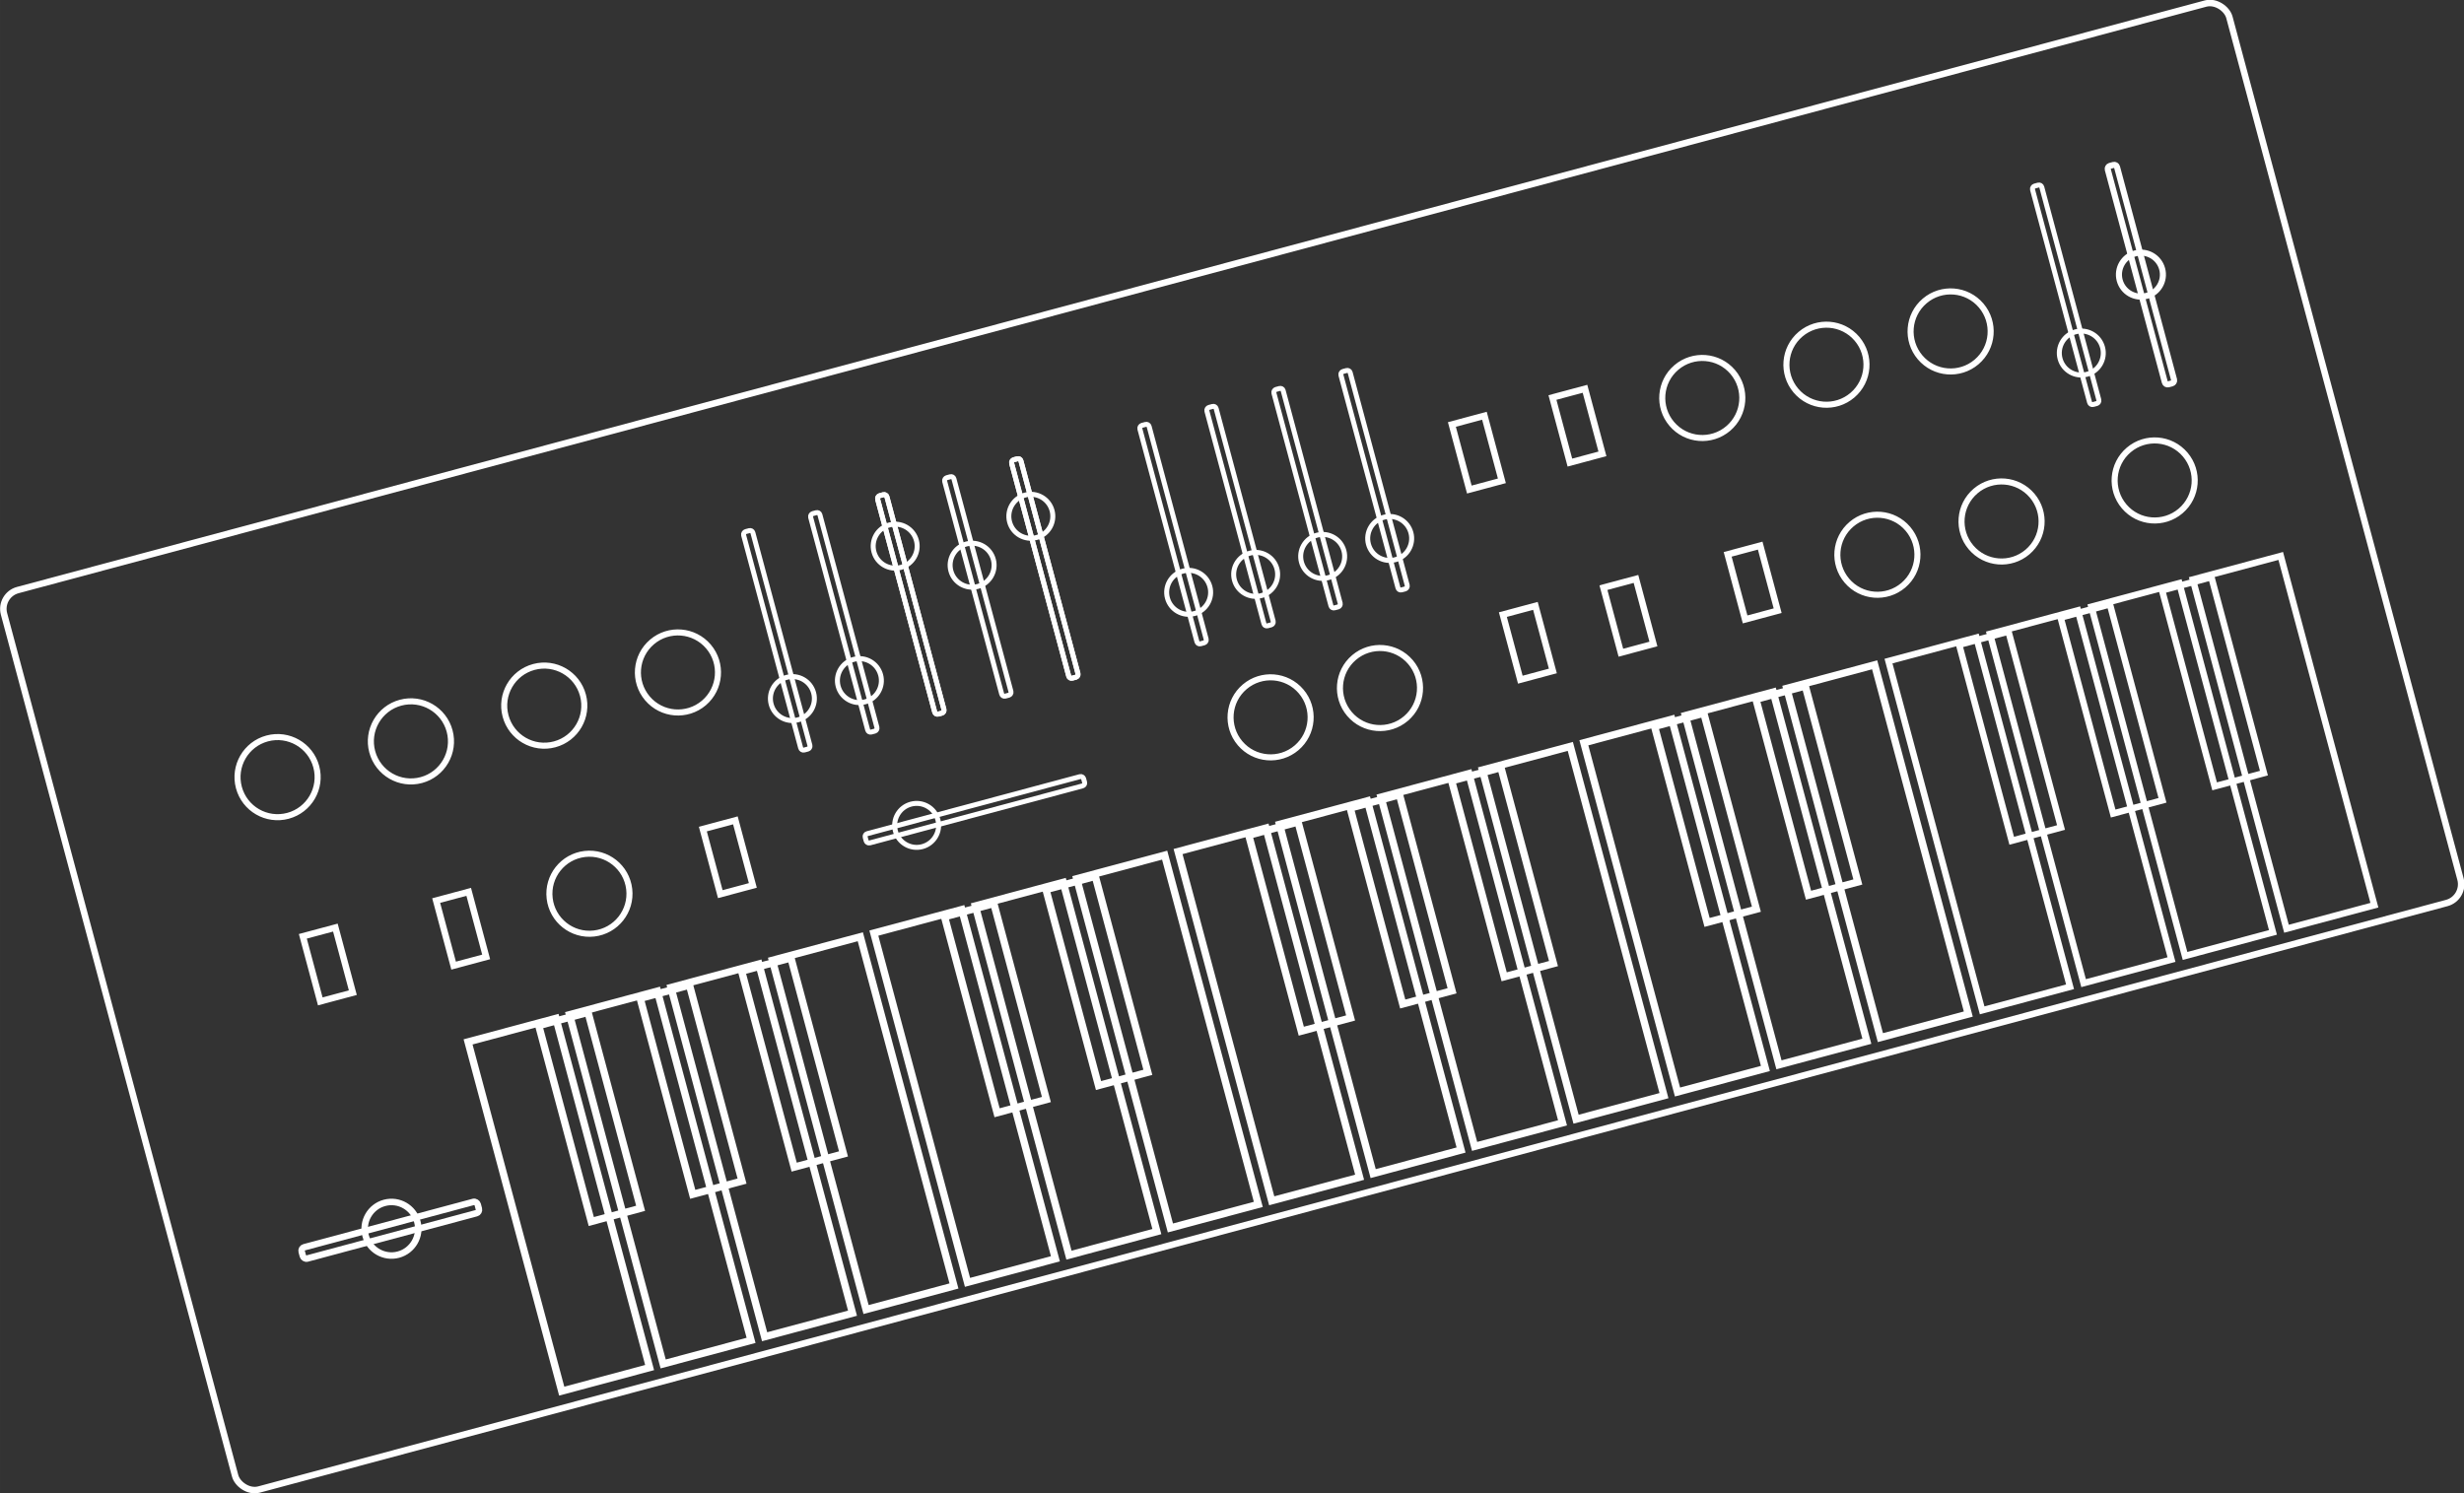 <?xml version="1.0" encoding="UTF-8" standalone="no"?>
<svg
   xmlns:dc="http://purl.org/dc/elements/1.1/"
   xmlns:cc="http://creativecommons.org/ns#"
   xmlns:rdf="http://www.w3.org/1999/02/22-rdf-syntax-ns#"
   xmlns:svg="http://www.w3.org/2000/svg"
   xmlns="http://www.w3.org/2000/svg"
   xmlns:sodipodi="http://sodipodi.sourceforge.net/DTD/sodipodi-0.dtd"
   xmlns:inkscape="http://www.inkscape.org/namespaces/inkscape"
   version="1.1"
   id="svg6883"
   viewBox="0 0 379.772 230.189"
   height="64.964mm"
   width="107.18mm"
   inkscape:version="0.91 r13725"
   sodipodi:docname="synth.svg">
  <rect x="0" y="0" width="379.772" height="230.189" fill="#333333" stroke="none"/>
  <sodipodi:namedview
     pagecolor="#ffffff"
     bordercolor="#666666"
     borderopacity="1"
     objecttolerance="10"
     gridtolerance="10"
     guidetolerance="10"
     inkscape:pageopacity="0"
     inkscape:pageshadow="2"
     inkscape:window-width="1920"
     inkscape:window-height="1057"
     id="namedview5083"
     showgrid="false"
     inkscape:zoom="2.5164887"
     inkscape:cx="129.74751"
     inkscape:cy="110.42649"
     inkscape:window-x="-8"
     inkscape:window-y="1072"
     inkscape:window-maximized="1"
     inkscape:current-layer="svg6883"
     fit-margin-top="0"
     fit-margin-left="0"
     fit-margin-right="0"
     fit-margin-bottom="0" />
  <defs
     id="defs6885" />
  <rect
     style="opacity:1;fill:none;fill-opacity:1;stroke:#ffffff;stroke-width:1;stroke-miterlimit:4;stroke-dasharray:none;stroke-opacity:1"
     id="rect10246"
     width="355.07"
     height="143.528"
     x="-23.908"
     y="88.555"
     ry="3"
     transform="matrix(0.966,-0.259,0.259,0.966,0,0)" />
  <rect
     style="opacity:1;fill:none;fill-opacity:1;stroke:#ffffff;stroke-width:1.125;stroke-miterlimit:4;stroke-dasharray:none;stroke-opacity:1"
     id="rect10248"
     width="14.025"
     height="55.729"
     x="28.086"
     y="173.789"
     transform="matrix(0.966,-0.259,0.259,0.966,0,0)" />
  <rect
     y="173.789"
     x="44.272"
     height="55.729"
     width="14.025"
     id="rect10250"
     style="opacity:1;fill:none;fill-opacity:1;stroke:#ffffff;stroke-width:1.125;stroke-miterlimit:4;stroke-dasharray:none;stroke-opacity:1"
     transform="matrix(0.966,-0.259,0.259,0.966,0,0)" />
  <rect
     style="opacity:1;fill:none;fill-opacity:1;stroke:#ffffff;stroke-width:1.125;stroke-miterlimit:4;stroke-dasharray:none;stroke-opacity:1"
     id="rect10252"
     width="14.025"
     height="55.729"
     x="60.458"
     y="173.789"
     transform="matrix(0.966,-0.259,0.259,0.966,0,0)" />
  <rect
     y="173.789"
     x="76.645"
     height="55.729"
     width="14.025"
     id="rect10310"
     style="opacity:1;fill:none;fill-opacity:1;stroke:#ffffff;stroke-width:1.125;stroke-miterlimit:4;stroke-dasharray:none;stroke-opacity:1"
     transform="matrix(0.966,-0.259,0.259,0.966,0,0)" />
  <rect
     style="opacity:1;fill:none;fill-opacity:1;stroke:#ffffff;stroke-width:1.125;stroke-miterlimit:4;stroke-dasharray:none;stroke-opacity:1"
     id="rect10312"
     width="14.025"
     height="55.729"
     x="109.018"
     y="173.789"
     transform="matrix(0.966,-0.259,0.259,0.966,0,0)" />
  <rect
     y="173.789"
     x="125.204"
     height="55.729"
     width="14.025"
     id="rect10346"
     style="opacity:1;fill:none;fill-opacity:1;stroke:#ffffff;stroke-width:1.125;stroke-miterlimit:4;stroke-dasharray:none;stroke-opacity:1"
     transform="matrix(0.966,-0.259,0.259,0.966,0,0)" />
  <rect
     style="opacity:1;fill:none;fill-opacity:1;stroke:#ffffff;stroke-width:1.125;stroke-miterlimit:4;stroke-dasharray:none;stroke-opacity:1"
     id="rect10360"
     width="14.025"
     height="55.729"
     x="92.831"
     y="173.789"
     transform="matrix(0.966,-0.259,0.259,0.966,0,0)" />
  <rect
     style="opacity:1;fill:none;fill-opacity:1;stroke:#ffffff;stroke-width:1.125;stroke-miterlimit:4;stroke-dasharray:none;stroke-opacity:1"
     id="rect10350"
     width="7.869"
     height="31.27"
     x="39.257"
     y="174.179"
     transform="matrix(0.966,-0.259,0.259,0.966,0,0)" />
  <rect
     y="174.179"
     x="55.443"
     height="31.27"
     width="7.869"
     id="rect10352"
     style="opacity:1;fill:none;fill-opacity:1;stroke:#ffffff;stroke-width:1.125;stroke-miterlimit:4;stroke-dasharray:none;stroke-opacity:1"
     transform="matrix(0.966,-0.259,0.259,0.966,0,0)" />
  <rect
     style="opacity:1;fill:none;fill-opacity:1;stroke:#ffffff;stroke-width:1.125;stroke-miterlimit:4;stroke-dasharray:none;stroke-opacity:1"
     id="rect10354"
     width="7.869"
     height="31.27"
     x="71.629"
     y="174.179"
     transform="matrix(0.966,-0.259,0.259,0.966,0,0)" />
  <rect
     y="174.179"
     x="104.002"
     height="31.27"
     width="7.869"
     id="rect10356"
     style="opacity:1;fill:none;fill-opacity:1;stroke:#ffffff;stroke-width:1.125;stroke-miterlimit:4;stroke-dasharray:none;stroke-opacity:1"
     transform="matrix(0.966,-0.259,0.259,0.966,0,0)" />
  <rect
     style="opacity:1;fill:none;fill-opacity:1;stroke:#ffffff;stroke-width:1.125;stroke-miterlimit:4;stroke-dasharray:none;stroke-opacity:1"
     id="rect10358"
     width="7.869"
     height="31.27"
     x="120.189"
     y="174.179"
     transform="matrix(0.966,-0.259,0.259,0.966,0,0)" />
  <rect
     y="173.789"
     x="141.369"
     height="55.729"
     width="14.025"
     id="rect10378"
     style="opacity:1;fill:none;fill-opacity:1;stroke:#ffffff;stroke-width:1.125;stroke-miterlimit:4;stroke-dasharray:none;stroke-opacity:1"
     transform="matrix(0.966,-0.259,0.259,0.966,0,0)" />
  <rect
     style="opacity:1;fill:none;fill-opacity:1;stroke:#ffffff;stroke-width:1.125;stroke-miterlimit:4;stroke-dasharray:none;stroke-opacity:1"
     id="rect10380"
     width="14.025"
     height="55.729"
     x="157.555"
     y="173.789"
     transform="matrix(0.966,-0.259,0.259,0.966,0,0)" />
  <rect
     y="173.789"
     x="173.741"
     height="55.729"
     width="14.025"
     id="rect10382"
     style="opacity:1;fill:none;fill-opacity:1;stroke:#ffffff;stroke-width:1.125;stroke-miterlimit:4;stroke-dasharray:none;stroke-opacity:1"
     transform="matrix(0.966,-0.259,0.259,0.966,0,0)" />
  <rect
     style="opacity:1;fill:none;fill-opacity:1;stroke:#ffffff;stroke-width:1.125;stroke-miterlimit:4;stroke-dasharray:none;stroke-opacity:1"
     id="rect10384"
     width="14.025"
     height="55.729"
     x="189.928"
     y="173.789"
     transform="matrix(0.966,-0.259,0.259,0.966,0,0)" />
  <rect
     y="173.789"
     x="222.301"
     height="55.729"
     width="14.025"
     id="rect10386"
     style="opacity:1;fill:none;fill-opacity:1;stroke:#ffffff;stroke-width:1.125;stroke-miterlimit:4;stroke-dasharray:none;stroke-opacity:1"
     transform="matrix(0.966,-0.259,0.259,0.966,0,0)" />
  <rect
     style="opacity:1;fill:none;fill-opacity:1;stroke:#ffffff;stroke-width:1.125;stroke-miterlimit:4;stroke-dasharray:none;stroke-opacity:1"
     id="rect10388"
     width="14.025"
     height="55.729"
     x="238.487"
     y="173.789"
     transform="matrix(0.966,-0.259,0.259,0.966,0,0)" />
  <rect
     y="173.789"
     x="206.114"
     height="55.729"
     width="14.025"
     id="rect10390"
     style="opacity:1;fill:none;fill-opacity:1;stroke:#ffffff;stroke-width:1.125;stroke-miterlimit:4;stroke-dasharray:none;stroke-opacity:1"
     transform="matrix(0.966,-0.259,0.259,0.966,0,0)" />
  <rect
     y="174.179"
     x="152.54"
     height="31.27"
     width="7.869"
     id="rect10392"
     style="opacity:1;fill:none;fill-opacity:1;stroke:#ffffff;stroke-width:1.125;stroke-miterlimit:4;stroke-dasharray:none;stroke-opacity:1"
     transform="matrix(0.966,-0.259,0.259,0.966,0,0)" />
  <rect
     style="opacity:1;fill:none;fill-opacity:1;stroke:#ffffff;stroke-width:1.125;stroke-miterlimit:4;stroke-dasharray:none;stroke-opacity:1"
     id="rect10394"
     width="7.869"
     height="31.27"
     x="168.726"
     y="174.179"
     transform="matrix(0.966,-0.259,0.259,0.966,0,0)" />
  <rect
     y="174.179"
     x="184.912"
     height="31.27"
     width="7.869"
     id="rect10396"
     style="opacity:1;fill:none;fill-opacity:1;stroke:#ffffff;stroke-width:1.125;stroke-miterlimit:4;stroke-dasharray:none;stroke-opacity:1"
     transform="matrix(0.966,-0.259,0.259,0.966,0,0)" />
  <rect
     style="opacity:1;fill:none;fill-opacity:1;stroke:#ffffff;stroke-width:1.125;stroke-miterlimit:4;stroke-dasharray:none;stroke-opacity:1"
     id="rect10398"
     width="7.869"
     height="31.27"
     x="217.285"
     y="174.179"
     transform="matrix(0.966,-0.259,0.259,0.966,0,0)" />
  <rect
     y="174.179"
     x="233.472"
     height="31.27"
     width="7.869"
     id="rect10400"
     style="opacity:1;fill:none;fill-opacity:1;stroke:#ffffff;stroke-width:1.125;stroke-miterlimit:4;stroke-dasharray:none;stroke-opacity:1"
     transform="matrix(0.966,-0.259,0.259,0.966,0,0)" />
  <rect
     style="opacity:1;fill:none;fill-opacity:1;stroke:#ffffff;stroke-width:1;stroke-miterlimit:4;stroke-dasharray:none;stroke-opacity:1"
     id="rect10404"
     width="14.025"
     height="55.729"
     x="254.721"
     y="173.789"
     transform="matrix(0.966,-0.259,0.259,0.966,0,0)" />
  <rect
     y="173.789"
     x="270.908"
     height="55.729"
     width="14.025"
     id="rect10406"
     style="opacity:1;fill:none;fill-opacity:1;stroke:#ffffff;stroke-width:1;stroke-miterlimit:4;stroke-dasharray:none;stroke-opacity:1"
     transform="matrix(0.966,-0.259,0.259,0.966,0,0)" />
  <rect
     style="opacity:1;fill:none;fill-opacity:1;stroke:#ffffff;stroke-width:1;stroke-miterlimit:4;stroke-dasharray:none;stroke-opacity:1"
     id="rect10408"
     width="14.025"
     height="55.729"
     x="287.094"
     y="173.789"
     transform="matrix(0.966,-0.259,0.259,0.966,0,0)" />
  <rect
     y="173.789"
     x="303.28"
     height="55.729"
     width="14.025"
     id="rect10410"
     style="opacity:1;fill:none;fill-opacity:1;stroke:#ffffff;stroke-width:1;stroke-miterlimit:4;stroke-dasharray:none;stroke-opacity:1"
     transform="matrix(0.966,-0.259,0.259,0.966,0,0)" />
  <rect
     style="opacity:1;fill:none;fill-opacity:1;stroke:#ffffff;stroke-width:1;stroke-miterlimit:4;stroke-dasharray:none;stroke-opacity:1"
     id="rect10418"
     width="7.869"
     height="31.27"
     x="265.892"
     y="174.179"
     transform="matrix(0.966,-0.259,0.259,0.966,0,0)" />
  <rect
     y="174.179"
     x="282.079"
     height="31.27"
     width="7.869"
     id="rect10420"
     style="opacity:1;fill:none;fill-opacity:1;stroke:#ffffff;stroke-width:1;stroke-miterlimit:4;stroke-dasharray:none;stroke-opacity:1"
     transform="matrix(0.966,-0.259,0.259,0.966,0,0)" />
  <rect
     style="opacity:1;fill:none;fill-opacity:1;stroke:#ffffff;stroke-width:1;stroke-miterlimit:4;stroke-dasharray:none;stroke-opacity:1"
     id="rect10422"
     width="7.869"
     height="31.27"
     x="298.265"
     y="174.179"
     transform="matrix(0.966,-0.259,0.259,0.966,0,0)" />
  <circle
     style="opacity:1;fill:none;fill-opacity:1;stroke:#ffffff;stroke-width:1;stroke-miterlimit:4;stroke-dasharray:none;stroke-opacity:1"
     id="path10440"
     cx="9.225"
     cy="198.549"
     r="4.129"
     transform="matrix(0.966,-0.259,0.259,0.966,0,0)" />
  <rect
     style="opacity:1;fill:none;fill-opacity:1;stroke:#ffffff;stroke-width:1;stroke-miterlimit:4;stroke-dasharray:none;stroke-opacity:1"
     id="rect10442"
     width="28.08"
     height="1.801"
     x="-5.051"
     y="197.822"
     ry="0.542"
     transform="matrix(0.966,-0.259,0.259,0.966,0,0)" />
  <circle
     r="3.388"
     cy="-100.758"
     cx="135.622"
     id="circle10452"
     style="opacity:1;fill:none;fill-opacity:1;stroke:#ffffff;stroke-width:0.767;stroke-miterlimit:4;stroke-dasharray:none;stroke-opacity:1"
     transform="matrix(0.259,0.966,-0.966,0.259,0,0)" />
  <rect
     ry="0.445"
     y="-101.497"
     x="108.902"
     height="1.477"
     width="34.852"
     id="rect10454"
     style="opacity:1;fill:none;fill-opacity:1;stroke:#ffffff;stroke-width:0.767;stroke-miterlimit:4;stroke-dasharray:none;stroke-opacity:1"
     transform="matrix(0.259,0.966,-0.966,0.259,0,0)" />
  <circle
     r="3.388"
     cy="-122.142"
     cx="122.94"
     id="circle10460"
     style="opacity:1;fill:none;fill-opacity:1;stroke:#ffffff;stroke-width:0.767;stroke-miterlimit:4;stroke-dasharray:none;stroke-opacity:1"
     transform="matrix(0.259,0.966,-0.966,0.259,0,0)" />
  <rect
     ry="0.445"
     y="-122.881"
     x="108.902"
     height="1.477"
     width="34.852"
     id="rect10462"
     style="opacity:1;fill:none;fill-opacity:1;stroke:#ffffff;stroke-width:0.767;stroke-miterlimit:4;stroke-dasharray:none;stroke-opacity:1"
     transform="matrix(0.259,0.966,-0.966,0.259,0,0)" />
  <circle
     transform="matrix(0.259,0.966,-0.966,0.259,0,0)"
     style="opacity:1;fill:none;fill-opacity:1;stroke:#ffffff;stroke-width:0.767;stroke-miterlimit:4;stroke-dasharray:none;stroke-opacity:1"
     id="circle10456"
     cx="117.034"
     cy="-111.45"
     r="3.388" />
  <rect
     transform="matrix(0.259,0.966,-0.966,0.259,0,0)"
     style="opacity:1;fill:none;fill-opacity:1;stroke:#ffffff;stroke-width:0.767;stroke-miterlimit:4;stroke-dasharray:none;stroke-opacity:1"
     id="rect10458"
     width="34.852"
     height="1.477"
     x="108.902"
     y="-112.189"
     ry="0.445" />
  <rect
     ry="0.445"
     y="-112.189"
     x="108.902"
     height="1.477"
     width="34.852"
     id="rect10464"
     style="opacity:1;fill:none;fill-opacity:1;stroke:#ffffff;stroke-width:0.767;stroke-miterlimit:4;stroke-dasharray:none;stroke-opacity:1"
     transform="matrix(0.259,0.966,-0.966,0.259,0,0)" />
  <circle
     r="3.388"
     cy="-132.834"
     cx="118.002"
     id="circle10466"
     style="opacity:1;fill:none;fill-opacity:1;stroke:#ffffff;stroke-width:0.767;stroke-miterlimit:4;stroke-dasharray:none;stroke-opacity:1"
     transform="matrix(0.259,0.966,-0.966,0.259,0,0)" />
  <rect
     ry="0.445"
     y="-133.572"
     x="108.902"
     height="1.477"
     width="34.852"
     id="rect10468"
     style="opacity:1;fill:none;fill-opacity:1;stroke:#ffffff;stroke-width:0.767;stroke-miterlimit:4;stroke-dasharray:none;stroke-opacity:1"
     transform="matrix(0.259,0.966,-0.966,0.259,0,0)" />
  <rect
     transform="matrix(0.259,0.966,-0.966,0.259,0,0)"
     style="opacity:1;fill:none;fill-opacity:1;stroke:#ffffff;stroke-width:0.767;stroke-miterlimit:4;stroke-dasharray:none;stroke-opacity:1"
     id="rect10470"
     width="34.852"
     height="1.477"
     x="108.902"
     y="-133.572"
     ry="0.445" />
  <circle
     style="opacity:1;fill:none;fill-opacity:1;stroke:#ffffff;stroke-width:0.934;stroke-miterlimit:4;stroke-dasharray:none;stroke-opacity:1"
     id="path10444"
     cx="31.574"
     cy="126.771"
     r="6.174"
     transform="matrix(0.966,-0.259,0.259,0.966,0,0)" />
  <circle
     r="6.174"
     cy="126.771"
     cx="52.849"
     id="circle10480"
     style="opacity:1;fill:none;fill-opacity:1;stroke:#ffffff;stroke-width:0.934;stroke-miterlimit:4;stroke-dasharray:none;stroke-opacity:1"
     transform="matrix(0.966,-0.259,0.259,0.966,0,0)" />
  <circle
     style="opacity:1;fill:none;fill-opacity:1;stroke:#ffffff;stroke-width:0.934;stroke-miterlimit:4;stroke-dasharray:none;stroke-opacity:1"
     id="circle10486"
     cx="147.359"
     cy="-74.423"
     r="6.174"
     transform="matrix(0.115,0.993,-0.993,0.115,0,0)" />
  <circle
     r="6.174"
     cy="-12.564"
     cx="146.702"
     id="circle10492"
     style="opacity:1;fill:none;fill-opacity:1;stroke:#ffffff;stroke-width:0.934;stroke-miterlimit:4;stroke-dasharray:none;stroke-opacity:1"
     transform="matrix(0.647,0.762,-0.762,0.647,0,0)" />
  <circle
     r="6.174"
     cy="126.771"
     cx="10.299"
     id="circle4232"
     style="opacity:1;fill:none;fill-opacity:1;stroke:#ffffff;stroke-width:0.934;stroke-miterlimit:4;stroke-dasharray:none;stroke-opacity:1"
     transform="matrix(0.966,-0.259,0.259,0.966,0,0)" />
  <circle
     r="6.174"
     cy="-77.741"
     cx="211.123"
     id="circle10492-5"
     style="opacity:1;fill:none;fill-opacity:1;stroke:#ffffff;stroke-width:0.934;stroke-miterlimit:4;stroke-dasharray:none;stroke-opacity:1"
     transform="matrix(0.647,0.762,-0.762,0.647,0,0)" />
  <circle
     r="6.174"
     cy="-93.523"
     cx="218.594"
     id="circle10492-6"
     style="opacity:1;fill:none;fill-opacity:1;stroke:#ffffff;stroke-width:0.934;stroke-miterlimit:4;stroke-dasharray:none;stroke-opacity:1"
     transform="matrix(0.647,0.762,-0.762,0.647,0,0)" />
  <circle
     r="6.174"
     cy="-160.354"
     cx="216.663"
     id="circle10492-9"
     style="opacity:1;fill:none;fill-opacity:1;stroke:#ffffff;stroke-width:0.934;stroke-miterlimit:4;stroke-dasharray:none;stroke-opacity:1"
     transform="matrix(0.647,0.762,-0.762,0.647,0,0)" />
  <circle
     r="6.174"
     cy="-178.269"
     cx="225.144"
     id="circle10492-4"
     style="opacity:1;fill:none;fill-opacity:1;stroke:#ffffff;stroke-width:0.934;stroke-miterlimit:4;stroke-dasharray:none;stroke-opacity:1"
     transform="matrix(0.647,0.762,-0.762,0.647,0,0)" />
  <circle
     r="6.174"
     cy="-196.184"
     cx="233.625"
     id="circle10492-50"
     style="opacity:1;fill:none;fill-opacity:1;stroke:#ffffff;stroke-width:0.934;stroke-miterlimit:4;stroke-dasharray:none;stroke-opacity:1"
     transform="matrix(0.647,0.762,-0.762,0.647,0,0)" />
  <circle
     r="6.174"
     cy="-165.288"
     cx="252.566"
     id="circle10492-2"
     style="opacity:1;fill:none;fill-opacity:1;stroke:#ffffff;stroke-width:0.934;stroke-miterlimit:4;stroke-dasharray:none;stroke-opacity:1"
     transform="matrix(0.647,0.762,-0.762,0.647,0,0)" />
  <circle
     r="6.174"
     cy="-183.203"
     cx="261.047"
     id="circle10492-3"
     style="opacity:1;fill:none;fill-opacity:1;stroke:#ffffff;stroke-width:0.934;stroke-miterlimit:4;stroke-dasharray:none;stroke-opacity:1"
     transform="matrix(0.647,0.762,-0.762,0.647,0,0)" />
  <circle
     r="6.174"
     cy="-205.293"
     cx="271.504"
     id="circle10492-95"
     style="opacity:1;fill:none;fill-opacity:1;stroke:#ffffff;stroke-width:0.934;stroke-miterlimit:4;stroke-dasharray:none;stroke-opacity:1"
     transform="matrix(0.647,0.762,-0.762,0.647,0,0)" />
  <circle
     r="3.388"
     cy="-153.291"
     cx="135.622"
     id="circle10452-4"
     style="opacity:1;fill:none;fill-opacity:1;stroke:#ffffff;stroke-width:0.767;stroke-miterlimit:4;stroke-dasharray:none;stroke-opacity:1"
     transform="matrix(0.259,0.966,-0.966,0.259,0,0)" />
  <rect
     ry="0.445"
     y="-154.029"
     x="108.902"
     height="1.477"
     width="34.852"
     id="rect10454-3"
     style="opacity:1;fill:none;fill-opacity:1;stroke:#ffffff;stroke-width:0.767;stroke-miterlimit:4;stroke-dasharray:none;stroke-opacity:1"
     transform="matrix(0.259,0.966,-0.966,0.259,0,0)" />
  <circle
     r="3.388"
     cy="-163.982"
     cx="135.622"
     id="circle10452-3"
     style="opacity:1;fill:none;fill-opacity:1;stroke:#ffffff;stroke-width:0.767;stroke-miterlimit:4;stroke-dasharray:none;stroke-opacity:1"
     transform="matrix(0.259,0.966,-0.966,0.259,0,0)" />
  <rect
     ry="0.445"
     y="-164.721"
     x="108.902"
     height="1.477"
     width="34.852"
     id="rect10454-4"
     style="opacity:1;fill:none;fill-opacity:1;stroke:#ffffff;stroke-width:0.767;stroke-miterlimit:4;stroke-dasharray:none;stroke-opacity:1"
     transform="matrix(0.259,0.966,-0.966,0.259,0,0)" />
  <circle
     r="3.388"
     cy="-174.674"
     cx="135.622"
     id="circle10452-0"
     style="opacity:1;fill:none;fill-opacity:1;stroke:#ffffff;stroke-width:0.767;stroke-miterlimit:4;stroke-dasharray:none;stroke-opacity:1"
     transform="matrix(0.259,0.966,-0.966,0.259,0,0)" />
  <rect
     ry="0.445"
     y="-175.413"
     x="108.902"
     height="1.477"
     width="34.852"
     id="rect10454-5"
     style="opacity:1;fill:none;fill-opacity:1;stroke:#ffffff;stroke-width:0.767;stroke-miterlimit:4;stroke-dasharray:none;stroke-opacity:1"
     transform="matrix(0.259,0.966,-0.966,0.259,0,0)" />
  <circle
     r="3.388"
     cy="-185.366"
     cx="135.622"
     id="circle10452-1"
     style="opacity:1;fill:none;fill-opacity:1;stroke:#ffffff;stroke-width:0.767;stroke-miterlimit:4;stroke-dasharray:none;stroke-opacity:1"
     transform="matrix(0.259,0.966,-0.966,0.259,0,0)" />
  <rect
     ry="0.445"
     y="-186.105"
     x="108.902"
     height="1.477"
     width="34.852"
     id="rect10454-1"
     style="opacity:1;fill:none;fill-opacity:1;stroke:#ffffff;stroke-width:0.767;stroke-miterlimit:4;stroke-dasharray:none;stroke-opacity:1"
     transform="matrix(0.259,0.966,-0.966,0.259,0,0)" />
  <circle
     r="3.388"
     cy="-295.717"
     cx="135.622"
     id="circle10452-9"
     style="opacity:1;fill:none;fill-opacity:1;stroke:#ffffff;stroke-width:0.767;stroke-miterlimit:4;stroke-dasharray:none;stroke-opacity:1"
     transform="matrix(0.259,0.966,-0.966,0.259,0,0)" />
  <rect
     ry="0.445"
     y="-296.456"
     x="108.902"
     height="1.477"
     width="34.852"
     id="rect10454-8"
     style="opacity:1;fill:none;fill-opacity:1;stroke:#ffffff;stroke-width:0.767;stroke-miterlimit:4;stroke-dasharray:none;stroke-opacity:1"
     transform="matrix(0.259,0.966,-0.966,0.259,0,0)" />
  <circle
     r="3.388"
     cy="-307.722"
     cx="126.328"
     id="circle10452-16"
     style="opacity:1;fill:none;fill-opacity:1;stroke:#ffffff;stroke-width:0.934;stroke-miterlimit:4;stroke-dasharray:none;stroke-opacity:1"
     transform="matrix(0.259,0.966,-0.966,0.259,0,0)" />
  <rect
     ry="0.445"
     y="-308.46"
     x="108.902"
     height="1.477"
     width="34.852"
     id="rect10454-0"
     style="opacity:1;fill:none;fill-opacity:1;stroke:#ffffff;stroke-width:0.934;stroke-miterlimit:4;stroke-dasharray:none;stroke-opacity:1"
     transform="matrix(0.259,0.966,-0.966,0.259,0,0)" />
  <rect
     style="opacity:1;fill:none;fill-opacity:1;stroke:#ffffff;stroke-width:1;stroke-miterlimit:4;stroke-dasharray:none;stroke-opacity:1"
     id="rect4398"
     width="5.191"
     height="10.383"
     x="7.704"
     y="151.477"
     transform="matrix(0.966,-0.259,0.259,0.966,0,0)" />
  <rect
     style="opacity:1;fill:none;fill-opacity:1;stroke:#ffffff;stroke-width:1;stroke-miterlimit:4;stroke-dasharray:none;stroke-opacity:1"
     id="rect4398-0"
     width="5.191"
     height="10.383"
     x="28.979"
     y="151.477"
     transform="matrix(0.966,-0.259,0.259,0.966,0,0)" />
  <rect
     style="opacity:1;fill:none;fill-opacity:1;stroke:#ffffff;stroke-width:1;stroke-miterlimit:4;stroke-dasharray:none;stroke-opacity:1"
     id="rect4398-6"
     width="5.191"
     height="10.383"
     x="71.528"
     y="151.477"
     transform="matrix(0.966,-0.259,0.259,0.966,0,0)" />
  <rect
     style="opacity:1;fill:none;fill-opacity:1;stroke:#ffffff;stroke-width:1;stroke-miterlimit:4;stroke-dasharray:none;stroke-opacity:1"
     id="rect4398-3"
     width="5.191"
     height="10.383"
     x="199.175"
     y="121.137"
     transform="matrix(0.966,-0.259,0.259,0.966,0,0)" />
  <rect
     style="opacity:1;fill:none;fill-opacity:1;stroke:#ffffff;stroke-width:1;stroke-miterlimit:4;stroke-dasharray:none;stroke-opacity:1"
     id="rect4398-38"
     width="5.191"
     height="10.383"
     x="215.22"
     y="121.137"
     transform="matrix(0.966,-0.259,0.259,0.966,0,0)" />
  <rect
     style="opacity:1;fill:none;fill-opacity:1;stroke:#ffffff;stroke-width:1;stroke-miterlimit:4;stroke-dasharray:none;stroke-opacity:1"
     id="rect4398-4"
     width="5.191"
     height="10.383"
     x="199.175"
     y="151.477"
     transform="matrix(0.966,-0.259,0.259,0.966,0,0)" />
  <rect
     style="opacity:1;fill:none;fill-opacity:1;stroke:#ffffff;stroke-width:1;stroke-miterlimit:4;stroke-dasharray:none;stroke-opacity:1"
     id="rect4398-46"
     width="5.191"
     height="10.383"
     x="215.22"
     y="151.477"
     transform="matrix(0.966,-0.259,0.259,0.966,0,0)" />
  <rect
     style="opacity:1;fill:none;fill-opacity:1;stroke:#ffffff;stroke-width:1;stroke-miterlimit:4;stroke-dasharray:none;stroke-opacity:1"
     id="rect4398-2"
     width="5.191"
     height="10.383"
     x="235.041"
     y="151.477"
     transform="matrix(0.966,-0.259,0.259,0.966,0,0)" />
  <circle
     transform="matrix(-0.966,0.259,-0.259,-0.966,0,0)"
     style="opacity:1;fill:none;fill-opacity:1;stroke:#ffffff;stroke-width:0.767;stroke-miterlimit:4;stroke-dasharray:none;stroke-opacity:1"
     id="circle4453"
     cx="-103.5"
     cy="-159.46"
     r="3.388" />
  <rect
     transform="matrix(-0.966,0.259,-0.259,-0.966,0,0)"
     style="opacity:1;fill:none;fill-opacity:1;stroke:#ffffff;stroke-width:0.767;stroke-miterlimit:4;stroke-dasharray:none;stroke-opacity:1"
     id="rect4455"
     width="34.852"
     height="1.477"
     x="-130.22"
     y="-160.199"
     ry="0.445" />
  <circle
     transform="matrix(0.259,0.966,-0.966,0.259,0,0)"
     style="opacity:1;fill:none;fill-opacity:1;stroke:#ffffff;stroke-width:0.767;stroke-miterlimit:4;stroke-dasharray:none;stroke-opacity:1"
     id="circle4459"
     cx="135.622"
     cy="-90.067"
     r="3.388" />
  <rect
     transform="matrix(0.259,0.966,-0.966,0.259,0,0)"
     style="opacity:1;fill:none;fill-opacity:1;stroke:#ffffff;stroke-width:0.767;stroke-miterlimit:4;stroke-dasharray:none;stroke-opacity:1"
     id="rect4461"
     width="34.852"
     height="1.477"
     x="108.902"
     y="-90.805"
     ry="0.445" />
</svg>
